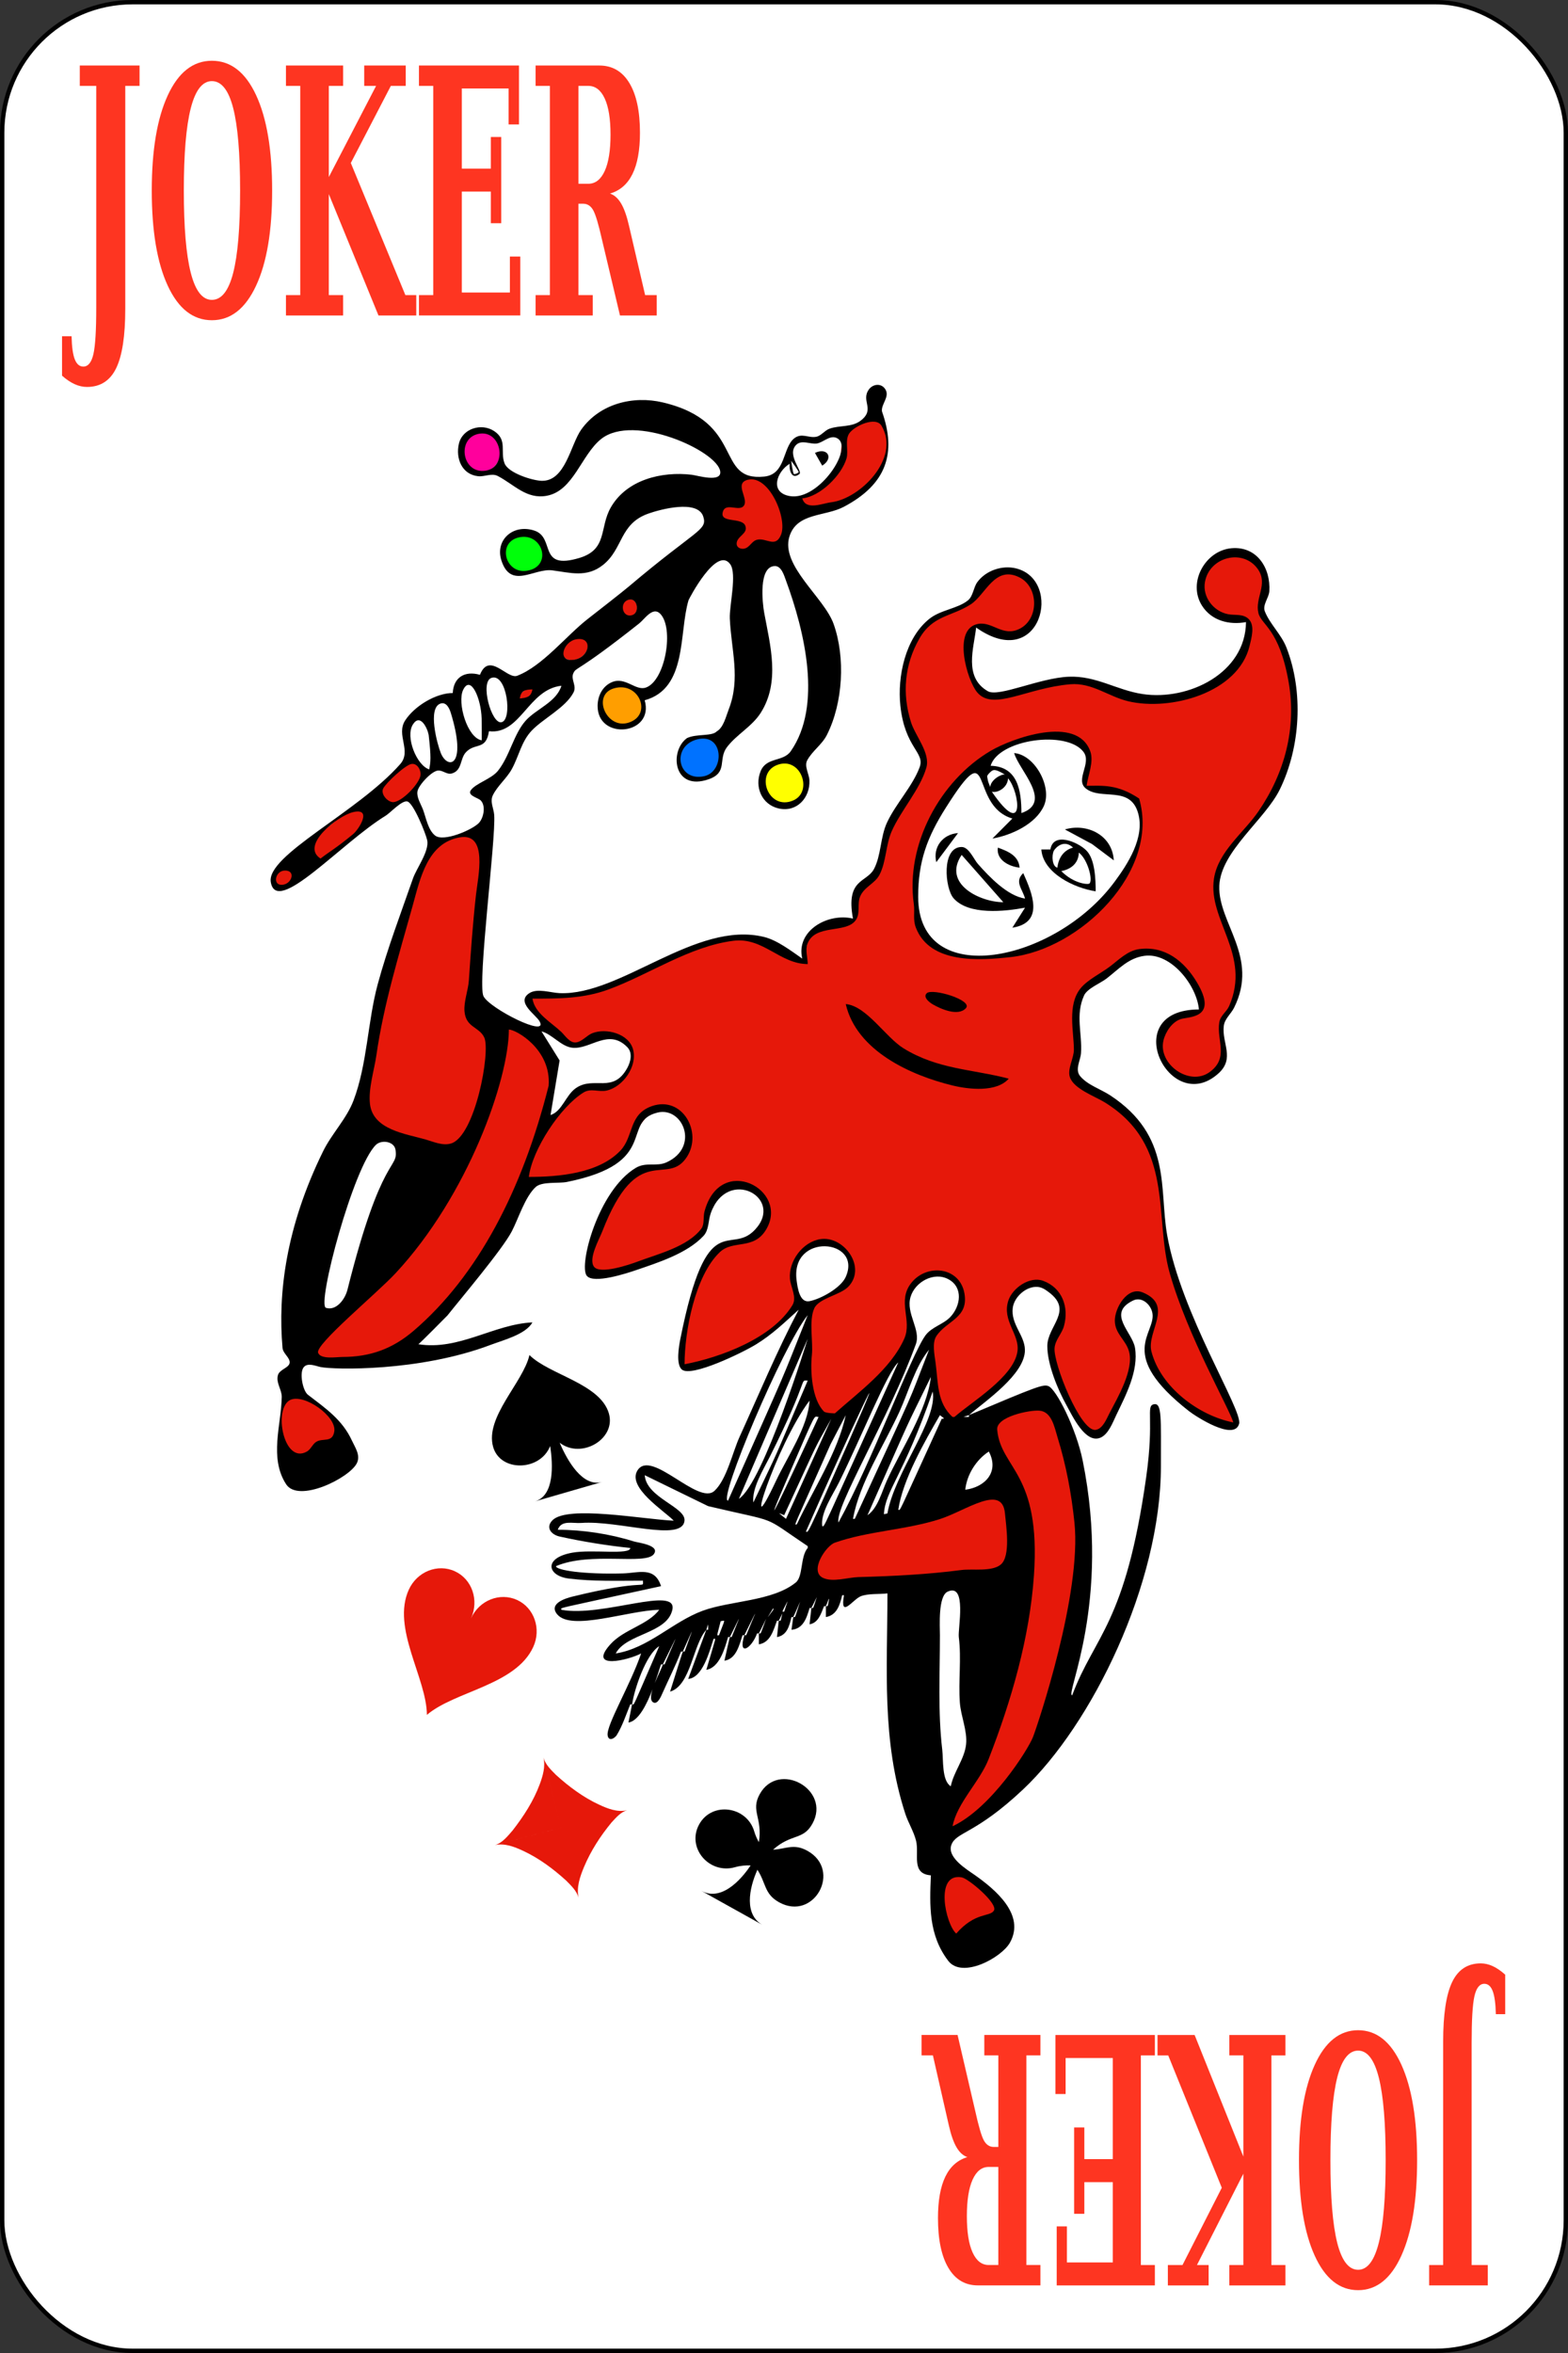 <?xml version="1.0" encoding="UTF-8" standalone="no"?>
<!-- Created using Krita: https://krita.org -->

<svg
   width="360"
   height="540"
   viewBox="0 0 360 540"
   version="1.1"
   id="svg2008"
   sodipodi:docname="_joker_red.svg"
   inkscape:version="1.1.1 (c3084ef, 2021-09-22)"
   xmlns:inkscape="http://www.inkscape.org/namespaces/inkscape"
   xmlns:sodipodi="http://sodipodi.sourceforge.net/DTD/sodipodi-0.dtd"
   xmlns="http://www.w3.org/2000/svg"
   xmlns:svg="http://www.w3.org/2000/svg">
  <rect x="0" y="0" width="360" height="540" fill="#333333" stroke="none"/>
  <sodipodi:namedview
     id="namedview2010"
     pagecolor="#ffffff"
     bordercolor="#666666"
     borderopacity="1.0"
     inkscape:pageshadow="2"
     inkscape:pageopacity="0.0"
     inkscape:pagecheckerboard="0"
     inkscape:document-units="pt"
     showgrid="false"
     inkscape:zoom="1.4404597"
     inkscape:cx="13.537345"
     inkscape:cy="248.87888"
     inkscape:window-width="3440"
     inkscape:window-height="1387"
     inkscape:window-x="0"
     inkscape:window-y="25"
     inkscape:window-maximized="1"
     inkscape:current-layer="svg2008"
     fit-margin-top="0"
     fit-margin-left="0"
     fit-margin-right="0"
     fit-margin-bottom="0" />
  <defs
     id="defs1952" />
  <rect
     id="rect6472-82"
     fill="#ffffff"
     stroke="#000000"
     stroke-width="1"
     stroke-linecap="butt"
     stroke-linejoin="miter"
     stroke-miterlimit="2"
     width="359"
     height="539"
     rx="29.944"
     ry="29.944"
     x="0.5"
     y="0.5" />
  <g
     id="g2465"
     transform="matrix(2.147,0,0,2.147,390.732,-12.206)"
     fill="none">
    <g
       id="joker"
       transform="translate(-1094.1,-924.2)"
       fill="none">
      <path
         id="path576"
         transform="translate(1012.831,1129.964)"
         fill="#e6180a"
         stroke="#000000"
         stroke-opacity="0"
         stroke-width="0"
         stroke-linecap="square"
         stroke-linejoin="bevel"
         d="M 0.715,0.765 0,2.152 0.738,6.973 2.661,6.639 6.473,4.049 2.236,0 Z" />
      <path
         id="shape0"
         transform="translate(968.164,989.074)"
         fill="#e6180a"
         stroke="#000000"
         stroke-opacity="0"
         stroke-width="0"
         stroke-linecap="square"
         stroke-linejoin="bevel"
         d="M 81.54,10.921 C 79.676,7.929 78.75,6.127 78.945,4.947 c 0.178,-1.074 1.46,-2.443 -1.219,-4.572 -1.589,-1.263 -8.359,0.63 -3.714,6.247 4.325,0.542 3.748,-0.388 2.81,4.232 -6.495,6.667 -10.146,4.545 -16.175,3.011 -7.416,-1.251 -9.035,3.314 -12.299,0.448 -2.854,-9.7 1.77,-5.97 3.246,-5.374 3.336,-1.421 2.516,-0.402 3.38,-4.367 -1.727,-2.762 -0.858,-2.099 -3.614,-2.854 -2.274,1.058 -1.458,0.315 -3.546,3.459 -4.942,2.154 -7.675,2.983 -7.16,11.823 2.478,5.253 2.118,3.953 2.074,6.014 -3.938,6.132 -2.854,3.598 -4.919,10.918 -2.715,2.347 -2.145,1.206 -2.309,4.835 -0.805,2.018 -5.62,-0.998 -5.421,4.906 -7.67,-4.604 -9.635,-2.597 -20.243,2.317 -5.583,1.491 -3.6,1.268 -8.699,1.142 -0.709,0.355 -1.976,-0.025 3.548,5.341 2.064,-0.127 1.009,0.087 4.784,-1.04 0.678,0.441 4.228,1.348 0.201,5.374 -2.035,0.048 -4.251,-0.759 -8.428,6.639 -0.602,1.065 -0.761,2.449 -1.242,3.976 9.193,-1.691 6.836,-0.869 10.842,-3.494 3.62,-7.982 6.047,-4.05 6.857,-1.275 -1.924,3.316 -0.68,2.532 -5.32,3.19 -4.044,4.021 -2.722,1.771 -5.653,10.28 1.935,1.833 8.186,-0.592 12.514,-3.596 0.499,-2.63 0.961,-6.299 6.089,-3.997 0.879,2.394 0.993,1.356 -0.569,4.367 -5.321,1.585 -4.677,0.496 -7.779,10.313 0,4.702 -0.672,3.933 2.594,3.426 6.363,-3.031 6.239,-2.558 9.735,-6.449 -2.031,-8.746 4.65,-5.876 4.751,-5.845 1.291,2.073 2.6,2.675 -3.579,5.946 0.156,10.848 -0.108,8.541 0.87,11.486 1.475,0.399 2.286,1.964 9.703,-7.59 -0.062,-5.566 -0.526,-6.97 3.914,-7.222 4.185,2.515 0.461,5.02 -1.573,6.616 0.209,3.19 0.028,7.592 2.677,9.137 6.786,-5.764 5.265,-4.097 7.162,-7.524 -1.162,-3.803 -2.656,-5.872 1.84,-7.322 3.262,2.646 3.126,1.808 1.036,6.785 1.849,6.329 0.819,4.245 4.317,9.238 0.347,-0.008 2.997,1.055 4.75,-8.734 -2.226,-3.658 -2,-3.319 -0.501,-5.711 2.255,-0.04 1.563,-0.461 2.878,1.848 -1.304,4.257 -2.028,7.363 8.063,12.094 1.152,-0.947 1.25,2.027 -6.725,-17.87 -0.804,-7.42 -0.453,-4.896 -1.507,-11.153 -3.326,-5.372 -1.478,-3.493 -8.463,-8.129 0.078,-7.092 -0.108,-4.997 0.735,-9.44 7.776,-5.291 6.755,-5.25 11.543,-1.713 1.741,4.504 1.825,3.95 -0.67,3.998 -2.382,1.343 -1.746,0.424 -2.608,3.932 2.601,4.543 3.748,3.396 6.121,2.384 1.808,-4.665 -0.809,-3.423 1.707,-6.986 2.356,-7.466 -3.575,-9.496 -1.026,-15.617 2.446,-3.146 3.812,-4.804 5.075,-6.284 3.81,-8.688 2.43,-11.832 1.74,-15.59 z m -20.085,27.071 c -7.897,5.045 -5.025,3.93 -12.587,5.262 l -4.802,-0.992 -2.258,-3.224 c 0.18,-7.174 -0.479,-4.581 2.576,-11.37 l 3.229,-4.787 5.235,-2.92 c 0,0 1.595,-0.177 2.23,-0.273 l 3.079,-0.204 2.187,1.749 c -0.551,3.11 -0.505,2.312 -0.28,3.672 3.215,0.3 1.955,-0.052 5.541,1.688 l 0.445,2.825 c -1.587,5.336 -0.593,3.368 -4.595,8.574 z" />
      <path
         id="rect580"
         transform="translate(1021.807,1002.726)"
         fill="#e6180a"
         stroke="#000000"
         stroke-opacity="0"
         stroke-width="0"
         stroke-linecap="square"
         stroke-linejoin="bevel"
         d="M 6.525,0 6.912,0.456 0.386,6.309 0,5.852 Z" />
      <path
         id="path582"
         transform="translate(944.579,1039.519)"
         fill="#e6180a"
         stroke="#000000"
         stroke-opacity="0"
         stroke-width="0"
         stroke-linecap="square"
         stroke-linejoin="bevel"
         d="M 21.662,0 24.62,0.669 26.702,4.224 24.41,15.307 18.455,26.432 9.331,35.843 H 1.292 L 0,34.085 10.247,24.801 18.455,11.334 Z" />
      <path
         id="path584"
         transform="translate(1013.545,1080.218)"
         fill="#e6180a"
         stroke="#000000"
         stroke-opacity="0"
         stroke-width="0"
         stroke-linecap="square"
         stroke-linejoin="bevel"
         d="M 5.089,1.883 6.375,0.914 10.07,0 11.249,1.075 13.23,8.604 13.927,12.689 13.391,20.324 10.338,32.747 8.088,38.23 4.446,42.962 0,46.026 0.321,43.876 4.071,37.692 6.267,31.186 8.247,22.421 8.944,16.184 7.98,9.194 5.195,4.193 Z" />
      <g
         id="g596"
         transform="translate(-924.12,211.4)"
         fill="none">
        <path
           id="path598"
           transform="translate(1912.925,769.383)"
           fill="#e6180a"
           stroke="#000000"
           stroke-opacity="0"
           stroke-width="0"
           stroke-linecap="square"
           stroke-linejoin="bevel"
           d="M 1.783,0 5.525,0.328 7.584,5.02 6.008,8.436 0.832,7.798 0,2.954 Z" />
        <path
           id="path600"
           transform="translate(1921.504,763.165)"
           fill="#e6180a"
           stroke="#000000"
           stroke-opacity="0"
           stroke-width="0"
           stroke-linecap="square"
           stroke-linejoin="bevel"
           d="M 4.857,1.505 7.932,0 9.159,0.428 9.601,2.022 V 3.515 L 8.73,6.032 5.7,8.767 0.382,9.987 0,8.514 1.893,7.921 4.486,5.372 Z" />
        <path
           id="path602"
           transform="translate(1885.715,764.636)"
           fill="#ff009c"
           stroke="#000000"
           stroke-opacity="0"
           stroke-width="0"
           stroke-linecap="square"
           stroke-linejoin="bevel"
           d="M 4.025,2.145 C 4.025,3.33 3.124,4.29 2.012,4.29 0.9,4.29 0,3.33 0,2.145 0,0.96 0.9,0 2.012,0 3.124,0 4.025,0.96 4.025,2.145 Z" />
        <path
           id="path604"
           transform="translate(1890.253,775.665)"
           fill="#00ff0a"
           stroke="#000000"
           stroke-opacity="0"
           stroke-width="0"
           stroke-linecap="square"
           stroke-linejoin="bevel"
           d="M 4.19,1.99 C 4.19,3.09 3.252,3.981 2.095,3.981 0.938,3.981 0,3.089 0,1.99 0,0.891 0.938,0 2.095,0 3.252,0 4.19,0.89 4.19,1.99 Z" />
        <path
           id="path606"
           transform="translate(1900.409,791.837)"
           fill="#ff9e00"
           stroke="#000000"
           stroke-opacity="0"
           stroke-width="0"
           stroke-linecap="square"
           stroke-linejoin="bevel"
           d="M 4.544,2.075 C 4.544,3.221 3.526,4.151 2.272,4.151 1.016,4.151 0,3.221 0,2.075 0,0.929 1.017,0 2.272,0 3.526,0 4.544,0.928 4.544,2.075 Z" />
        <path
           id="path608"
           transform="translate(1908.926,797.211)"
           fill="#0072ff"
           stroke="#000000"
           stroke-opacity="0"
           stroke-width="0"
           stroke-linecap="square"
           stroke-linejoin="bevel"
           d="M 4.453,2.286 C 4.453,3.549 3.456,4.572 2.227,4.572 0.998,4.572 0,3.549 0,2.286 0,1.023 0.997,0 2.227,0 3.456,0 4.453,1.023 4.453,2.286 Z" />
        <path
           id="path610"
           transform="translate(1917.756,799.792)"
           fill="#ffff00"
           stroke="#000000"
           stroke-opacity="0"
           stroke-width="0"
           stroke-linecap="square"
           stroke-linejoin="bevel"
           d="M 4.512,2.521 C 4.512,3.914 3.501,5.042 2.256,5.042 1.01,5.042 0,3.913 0,2.521 0,1.129 1.01,0 2.256,0 3.502,0.001 4.512,1.129 4.512,2.521 Z" />
        <path
           id="path612"
           transform="translate(1896.301,786.574)"
           fill="#e6180a"
           stroke="#000000"
           stroke-opacity="0"
           stroke-width="0"
           stroke-linecap="square"
           stroke-linejoin="bevel"
           d="m 2.659,0.471 c 0.326,0.537 0.025,1.314 -0.673,1.738 -0.697,0.424 -1.528,0.332 -1.854,-0.204 -0.326,-0.537 -0.025,-1.314 0.672,-1.738 0.698,-0.424 1.528,-0.332 1.855,0.204 z" />
        <path
           id="path614"
           transform="translate(1902.798,782.53)"
           fill="#e6180a"
           stroke="#000000"
           stroke-opacity="0"
           stroke-width="0"
           stroke-linecap="square"
           stroke-linejoin="bevel"
           d="M 1.567,0.907 C 1.567,1.408 1.216,1.813 0.784,1.813 0.352,1.813 0,1.408 0,0.907 0,0.406 0.352,0 0.784,0 1.216,0 1.567,0.406 1.567,0.907 Z" />
        <path
           id="path616"
           transform="translate(1891.614,792.022)"
           fill="#e6180a"
           stroke="#000000"
           stroke-opacity="0"
           stroke-width="0"
           stroke-linecap="square"
           stroke-linejoin="bevel"
           d="m 1.633,0.099 c 0.094,0.107 0.02,0.324 -0.191,0.564 -0.211,0.24 -0.526,0.464 -0.82,0.584 -0.293,0.12 -0.517,0.115 -0.582,-0.013 -0.094,-0.107 -0.021,-0.324 0.191,-0.564 0.211,-0.24 0.526,-0.465 0.819,-0.584 0.293,-0.119 0.517,-0.114 0.583,0.013 z" />
        <path
           id="rect618"
           transform="translate(1876.599,799.623)"
           fill="#e6180a"
           stroke="#000000"
           stroke-opacity="0"
           stroke-width="0"
           stroke-linecap="square"
           stroke-linejoin="bevel"
           d="M 0,3.441 3.689,0 5.411,1.741 1.723,5.181 Z" />
        <path
           id="rect620"
           transform="translate(1869.022,804.377)"
           fill="#e6180a"
           stroke="#000000"
           stroke-opacity="0"
           stroke-width="0"
           stroke-linecap="square"
           stroke-linejoin="bevel"
           d="M 0,4.354 5.376,0 6.909,1.776 1.533,6.131 Z" />
        <path
           id="path622"
           transform="translate(1865.648,811.407)"
           fill="#e6180a"
           stroke="#000000"
           stroke-opacity="0"
           stroke-width="0"
           stroke-linecap="square"
           stroke-linejoin="bevel"
           d="m 1.679,0.255 c 0.18,0.202 0.193,0.522 0.035,0.833 -0.158,0.311 -0.461,0.561 -0.79,0.65 -0.328,0.09 -0.628,0.006 -0.78,-0.22 -0.179,-0.202 -0.192,-0.522 -0.034,-0.833 0.157,-0.311 0.461,-0.561 0.789,-0.65 0.328,-0.089 0.628,-0.006 0.78,0.22 z" />
        <path
           id="path624"
           transform="translate(1866.175,867.566)"
           fill="#e6180a"
           stroke="#000000"
           stroke-opacity="0"
           stroke-width="0"
           stroke-linecap="square"
           stroke-linejoin="bevel"
           d="M 0.601,0.512 2.021,0 4.072,1.097 5.926,2.833 5.946,4.675 1.985,6.743 0,5.421 0.197,1.464 Z" />
        <path
           id="path626"
           transform="translate(1874.986,807.76)"
           fill="#e6180a"
           stroke="#000000"
           stroke-opacity="0"
           stroke-width="0"
           stroke-linecap="square"
           stroke-linejoin="bevel"
           d="M 13.185,1.068 C 11.652,21.4 10.978,17.513 14.541,21.662 11.171,34.648 12.63,32.282 8.415,34.198 -1.214,30.557 0.489,32.025 0,27.892 3.76,9.447 2.136,15.502 6.786,2.275 c 1.009,-1.641 4.892,-3.493 6.399,-1.207 z" />
        <path
           id="path628"
           transform="translate(1923.476,878.542)"
           fill="#e6180a"
           stroke="#000000"
           stroke-opacity="0"
           stroke-width="0"
           stroke-linecap="square"
           stroke-linejoin="bevel"
           d="M 1.814,4.508 14.353,1.624 17.604,0.226 19.969,0 20.587,1.144 20.643,6.796 19.644,7.743 1.94,9.14 0.126,8.816 0,6.399 Z" />
        <g
           id="group0"
           fill="none">
          <path
             id="shape1"
             transform="translate(1950.105,806.957)"
             fill="#000000"
             stroke="#000000"
             stroke-opacity="0"
             stroke-width="0"
             stroke-linecap="square"
             stroke-linejoin="bevel"
             d="m 0,0.188 2.905,1.563 2.324,1.742 C 5.084,0.82 2.394,-0.521 0,0.188 Z" />
          <path
             id="shape2"
             transform="translate(1947.587,808.23)"
             fill="#000000"
             stroke="#000000"
             stroke-opacity="0"
             stroke-width="0"
             stroke-linecap="square"
             stroke-linejoin="bevel"
             d="M 0.969,1.055 H 0 c 0.184,2.553 3.573,4.139 5.811,4.472 C 5.807,4.261 5.752,2.069 4.788,1.136 3.847,0.227 1.279,-0.847 0.969,1.055 Z m 0.366,0.138 C 1.494,0.904 2.386,-0.095 3.393,0.854 3.057,0.942 1.913,1.323 1.713,3 1.171,2.886 1.076,1.739 1.335,1.193 Z m 3.815,3.498 c -0.148,0.149 -1.696,0.019 -3.014,-1.322 1.873,-0.377 1.869,-1.788 1.867,-1.981 0.933,0.684 1.535,2.913 1.147,3.303 z" />
          <path
             id="shape3"
             transform="translate(1933.817,796.694)"
             fill="#000000"
             stroke="#000000"
             stroke-opacity="0"
             stroke-width="0"
             stroke-linecap="square"
             stroke-linejoin="bevel"
             d="m 18.612,5.785 c 0.144,-1.132 0.799,-2.563 0.388,-3.694 -1.424,-3.923 -8.405,-1.365 -10.652,-0.041 -5.451,3.212 -9.108,10.067 -8.214,16.376 0.123,0.871 -0.115,1.659 0.221,2.527 1.505,3.891 6.783,3.509 10.124,3.144 7.419,-0.811 16.003,-9.136 13.75,-16.95 -2.346,-1.561 -3.907,-1.362 -5.617,-1.362 z M 8.271,4.364 c 0.372,-0.375 0.582,-0.379 1.602,0.22 -0.43,-0.062 -1.518,0.583 -1.565,1.327 0,0 -0.237,-0.515 -0.271,-0.783 -0.047,-0.369 -0.177,-0.352 0.234,-0.764 z m 1.938,0.624 c 1.26,1.442 1.871,6.681 -1.737,1.425 0.55,0.184 1.696,-0.388 1.737,-1.425 z m 11.36,11.102 c -6.338,8.533 -20.963,11.618 -20.969,1.556 -0.003,-3.771 0.955,-6.359 2.962,-9.527 5.23,-8.258 2.355,-0.25 7.109,1.167 L 8.54,11.425 c 2.017,-0.348 4.632,-1.544 5.507,-3.5 0.897,-2.007 -0.955,-5.444 -3.183,-5.639 0.508,1.834 4.193,5.25 0.774,6.416 0,-2.404 -0.387,-4.984 -3.292,-5.055 0.849,-2.831 8.132,-3.845 9.928,-1.489 0.91,1.193 -0.895,2.957 0.229,3.893 1.613,1.344 4.755,-0.351 5.614,2.651 0.745,2.597 -1.101,5.44 -2.548,7.388 z" />
          <path
             id="shape4"
             transform="translate(1937.459,809.021)"
             fill="#000000"
             stroke="#000000"
             stroke-opacity="0"
             stroke-width="0"
             stroke-linecap="square"
             stroke-linejoin="bevel"
             d="M 8.385,5.513 C 6.502,5.228 4.576,3.202 3.35,1.819 2.907,1.319 2.381,0 1.607,0 -0.578,0 -0.185,4.413 0.735,5.471 2.35,7.328 6.256,6.883 8.385,6.487 l -1.355,2.139 c 3.451,-0.541 2.13,-3.683 1.162,-5.833 -0.969,0.926 -0.087,1.674 0.193,2.72 z m -6.778,-4.666 4.454,5.055 c -2.459,0 -6.551,-1.945 -4.454,-5.055 z" />
          <path
             id="shape5"
             transform="translate(1923.379,766.716)"
             fill="#000000"
             stroke="#000000"
             stroke-opacity="0"
             stroke-width="0"
             stroke-linecap="square"
             stroke-linejoin="bevel"
             d="M 0,0.181 0.774,1.542 C 2.041,0.765 1.355,-0.464 0,0.181 Z" />
          <path
             id="shape6"
             transform="translate(1936.274,807.535)"
             fill="#000000"
             stroke="#000000"
             stroke-opacity="0"
             stroke-width="0"
             stroke-linecap="square"
             stroke-linejoin="bevel"
             d="M 0.08,3.11 2.404,0 C 0.789,0.108 -0.312,1.491 0.08,3.11 Z" />
          <path
             id="shape7"
             transform="translate(1942.92,809.089)"
             fill="#000000"
             stroke="#000000"
             stroke-opacity="0"
             stroke-width="0"
             stroke-linecap="square"
             stroke-linejoin="bevel"
             d="M 2.342,2.14 C 2.245,0.873 1.109,0.39 0.018,0 -0.175,1.296 1.18,2.013 2.342,2.14 Z" />
          <path
             id="shape8"
             transform="translate(1926.671,825.811)"
             fill="#000000"
             stroke="#000000"
             stroke-opacity="0"
             stroke-width="0"
             stroke-linecap="square"
             stroke-linejoin="bevel"
             d="M 0,0 C 1.162,5.017 6.964,7.62 11.427,8.703 13.173,9.127 16.141,9.451 17.431,7.972 13.475,6.944 9.864,6.989 6.199,4.743 4.262,3.556 2.225,0.195 0,0 Z" />
          <path
             id="shape9"
             transform="translate(1935.195,824.514)"
             fill="#000000"
             stroke="#000000"
             stroke-opacity="0"
             stroke-width="0"
             stroke-linecap="square"
             stroke-linejoin="bevel"
             d="m 4.324,1.737 c 0.782,-0.86 -3.589,-2.164 -4.184,-1.6 -0.457,0.433 0.328,1.006 0.632,1.184 0.818,0.478 2.713,1.339 3.552,0.416 z" />
          <path
             id="shape10"
             transform="translate(1865.17,759.624)"
             fill="#000000"
             stroke="#000000"
             stroke-opacity="0"
             stroke-width="0"
             stroke-linecap="square"
             stroke-linejoin="bevel"
             d="m 108.628,28.08 c -0.553,-1.419 -1.793,-2.534 -2.314,-3.879 -0.264,-0.68 0.441,-1.448 0.484,-2.148 0.152,-2.477 -1.335,-4.828 -4.046,-4.591 -2.807,0.246 -4.727,3.674 -3.151,6.146 1.027,1.613 2.915,2.078 4.7,1.75 -0.046,5.462 -6.149,8.419 -11.039,7.693 -2.807,-0.417 -4.97,-1.983 -7.94,-1.853 -3.121,0.137 -7.465,2.215 -8.626,1.548 -2.617,-1.505 -1.486,-4.622 -1.252,-6.806 6.956,4.905 9.355,-5.076 4.262,-6.325 -1.482,-0.364 -3.229,0.229 -4.136,1.473 -0.419,0.575 -0.443,1.495 -1.001,1.948 -1.102,0.894 -2.905,1.001 -4.121,1.969 -2.586,2.058 -3.438,6.186 -3.106,9.296 0.484,4.538 2.661,4.96 2.057,6.578 -0.768,2.054 -2.539,3.877 -3.482,5.899 -0.729,1.561 -0.621,3.523 -1.404,4.985 -0.783,1.464 -3.033,1.005 -2.24,5.286 -2.712,-0.64 -6.126,1.309 -5.423,4.278 -1.172,-0.815 -2.668,-1.962 -4.067,-2.309 -7.317,-1.81 -15.312,6.283 -21.885,6.001 -0.969,-0.042 -2.379,-0.554 -3.238,0.006 -1.477,0.961 0.716,2.296 1.107,3.021 0.971,1.797 -5.354,-1.381 -6.004,-2.699 -0.669,-1.355 1.344,-16.856 1.144,-19.385 -0.057,-0.71 -0.478,-1.412 -0.138,-2.106 0.492,-1.003 1.472,-1.783 2.023,-2.788 0.759,-1.381 1.018,-2.954 2.139,-4.124 1.229,-1.284 3.614,-2.446 4.456,-4.06 0.377,-0.724 -0.314,-1.39 -0.02,-2.048 0.323,-0.72 0.231,0.063 7.05,-5.339 0.574,-0.455 1.441,-1.828 2.229,-1.046 1.53,1.516 0.569,7.159 -1.509,7.901 -1.104,0.395 -2.187,-1.176 -3.622,-0.583 -1.017,0.42 -1.54,1.468 -1.549,2.528 -0.031,3.766 6.101,3.14 5.035,-0.584 4.592,-1.26 3.638,-7.188 4.688,-10.693 0.032,-0.107 3.011,-5.878 4.461,-3.845 0.736,1.033 -0.106,4.428 -0.047,5.789 0.147,3.358 1.173,6.42 -0.116,9.722 -0.289,0.739 -0.554,1.944 -1.28,2.354 -0.515,0.55 -2.149,0.233 -3.178,0.714 -1.92,1.368 -1.481,5.747 2.337,4.394 2.058,-0.729 0.95,-2.126 1.934,-3.424 1.025,-1.353 2.662,-2.189 3.596,-3.647 2.113,-3.299 1.037,-7.192 0.388,-10.694 -0.19,-1.027 -0.646,-5.015 1.154,-5.015 0.682,0 0.974,1.009 1.16,1.515 2.041,5.545 3.903,13.437 0.522,18.277 -0.816,1.168 -2.601,0.593 -3.225,2.143 -0.674,1.673 0.128,3.565 1.938,3.977 1.938,0.44 3.368,-1.159 3.284,-3.006 -0.031,-0.685 -0.576,-1.507 -0.238,-2.139 0.544,-1.016 1.579,-1.668 2.109,-2.723 1.72,-3.415 1.993,-8.271 0.713,-11.86 -1.014,-2.841 -5.682,-6.222 -4.726,-9.333 0.792,-2.578 3.808,-2.121 5.827,-3.188 4.574,-2.417 5.647,-5.742 4.073,-10.194 -0.11,-0.778 0.843,-1.537 0.376,-2.337 -0.418,-0.718 -1.352,-0.613 -1.784,0 -0.87,1.234 0.713,2.102 -0.856,3.313 -0.979,0.756 -2.25,0.477 -3.355,0.877 -0.514,0.186 -0.879,0.753 -1.406,0.857 -0.831,0.165 -1.567,-0.461 -2.365,0.174 -1.252,0.997 -0.874,3.847 -3.201,4.083 -5.34,0.542 -1.943,-5.827 -10.846,-7.928 -3.166,-0.747 -6.734,0.119 -8.721,2.903 -1.153,1.617 -1.684,5.564 -4.255,5.476 -1.004,-0.035 -3.54,-0.835 -3.943,-1.855 -0.499,-1.261 0.337,-2.495 -1.112,-3.457 -1.358,-0.901 -3.402,-0.285 -3.778,1.363 -0.354,1.551 0.313,3.266 2.055,3.457 0.703,0.077 1.448,-0.359 2.098,-0.025 1.755,0.903 3.072,2.528 5.263,2.113 2.853,-0.54 3.677,-4.384 5.81,-6.074 3.473,-2.753 12.35,1.253 12.719,3.443 0.216,1.281 -2.456,0.459 -3.035,0.39 -3.229,-0.386 -6.972,0.526 -8.669,3.503 -1.228,2.152 -0.315,4.471 -3.339,5.383 -4.531,1.367 -2.527,-2.178 -4.846,-2.925 -2.287,-0.737 -4.194,1.043 -3.513,3.179 1.007,3.161 3.484,0.824 5.452,1.077 1.903,0.245 3.678,0.808 5.415,-0.575 2.185,-1.738 1.748,-4.396 4.85,-5.491 1.282,-0.453 5.289,-1.54 5.878,0.325 0.465,1.474 -0.714,1.329 -8.009,7.505 -0.61,0.517 -3.517,2.789 -4.324,3.414 -2.314,1.793 -4.831,5.034 -7.562,6.088 -1.083,0.418 -2.988,-2.623 -3.989,-0.099 -1.609,-0.463 -2.828,0.263 -2.905,1.944 -1.803,0.006 -4.077,1.381 -5.086,2.924 -1.012,1.547 0.714,3.257 -0.532,4.673 -4.54,5.158 -14.339,9.746 -13.842,12.622 0.632,3.65 7.459,-4.144 12.294,-7.112 0.503,-0.309 1.704,-1.644 2.299,-1.517 0.662,0.142 2.004,3.493 2.135,4.159 0.228,1.165 -1.145,2.982 -1.528,4.083 -1.3,3.733 -2.727,7.469 -3.761,11.277 -1.089,4.011 -1.12,8.563 -2.592,12.444 -0.745,1.965 -2.327,3.543 -3.26,5.443 -3.983,8.111 -4.842,15.213 -4.334,20.999 0.054,0.61 0.776,1.02 0.765,1.556 -0.012,0.583 -1.09,0.731 -1.259,1.373 -0.219,0.83 0.425,1.544 0.411,2.321 -0.052,2.988 -1.363,6.516 0.47,9.333 1.318,2.027 6.749,-0.649 7.554,-2.238 0.433,-0.854 -0.181,-1.695 -0.518,-2.429 -1.029,-2.24 -2.81,-3.443 -4.712,-4.905 -0.543,-0.418 -0.937,-2.36 -0.439,-2.947 0.433,-0.511 1.268,-0.122 1.796,-0.012 1.379,0.287 10.565,0.521 18.205,-2.376 1.333,-0.505 3.724,-1.104 4.454,-2.396 -4.143,0.194 -7.84,3.027 -12.201,2.333 0.067,0.012 3.114,-3.078 3.114,-3.078 1.371,-1.734 5.859,-7.034 6.873,-8.977 0.712,-1.364 1.412,-3.683 2.555,-4.744 0.67,-0.622 2.451,-0.366 3.339,-0.545 10.024,-2.016 5.707,-6.425 9.684,-7.415 2.712,-0.675 4.561,3.686 0.969,5.319 -1.073,0.488 -2.178,-0.075 -3.293,0.595 -4.017,2.413 -6.123,10.436 -5.229,11.532 0.733,0.898 4.309,-0.278 5.229,-0.593 2.357,-0.807 5.498,-1.79 7.249,-3.671 0.601,-0.646 0.497,-1.626 0.777,-2.421 1.764,-5.001 7.922,-1.672 4.737,1.75 -2.704,2.902 -5.108,-2.699 -7.985,11.666 -0.146,0.727 -0.516,2.768 0.182,3.306 1.039,0.802 6.384,-1.774 7.904,-2.703 1.752,-1.071 3.058,-2.353 4.568,-3.714 -2.324,4.412 -4.264,9.068 -6.331,13.61 -0.734,1.612 -1.373,4.547 -2.675,5.754 -1.733,1.607 -6.752,-4.514 -8.23,-2.191 -1.163,1.827 2.898,4.354 3.873,5.382 -3.277,-0.142 -11.376,-1.679 -12.976,-0.039 -0.769,0.787 -0.105,1.54 0.774,1.734 2.376,0.526 5.132,0.979 7.553,1.221 0,0.779 -4.068,0.121 -6.197,0.504 -3.139,0.563 -2.668,2.477 -0.388,2.765 2.579,0.324 5.35,0.229 7.941,0.229 0,0.966 0.582,-0.295 -7.554,1.705 -0.774,0.19 -2.547,0.755 -1.625,1.881 1.51,1.846 7.571,-0.405 10.921,-0.475 -1.245,1.645 -3.764,2.066 -5.229,3.694 -2.497,2.776 1.974,1.676 3.292,0.972 -1.126,3.328 -3.738,7.668 -3.583,8.75 0.094,0.657 0.678,0.389 0.963,0 0.622,-1.005 1.021,-2.236 1.458,-3.307 h 0.194 c 0.242,-1.623 1.476,-5.348 2.904,-6.223 -3.012,6.914 -2.625,6.223 -2.904,6.223 l -0.388,1.945 c 1.076,-0.176 1.949,-1.91 2.585,-3.58 -0.206,0.642 -0.272,1.197 0.041,1.406 0.477,0.318 0.863,-0.633 0.998,-0.937 0.652,-1.472 1.411,-2.952 1.992,-4.474 h 0.194 c 1.291,-2.854 1.226,-2.853 0.193,0 -0.271,0 0.006,-0.628 -1.55,4.278 2.229,-0.664 2.415,-4.989 3.874,-6.612 l 0.193,-0.583 c 0,0.699 0.065,0.583 -0.193,0.583 l -1.937,5.252 c 1.549,-0.127 2.268,-2.918 2.711,-4.277 0.275,0 0.336,-0.488 -0.774,3.305 1.402,-0.229 1.974,-2.27 2.324,-3.5 h 0.193 c 1.293,-2.599 1.226,-2.591 0.193,-0.002 -0.275,0.003 -0.109,-0.364 -0.774,2.53 1.259,-0.194 1.582,-1.64 1.937,-2.724 h 0.193 c 0.638,-1.281 1.001,-2.034 1.118,-2.258 l 0.02,-0.005 c -0.083,0.213 -0.401,0.955 -0.943,2.263 h -0.194 c -0.722,2.334 0.775,1.434 1.356,-0.193 0.271,0 0.076,0.236 0.968,-1.558 -0.669,1.791 -0.504,1.555 -0.774,1.558 v 1.167 c 1.222,-0.194 1.55,-1.472 1.937,-2.528 0.259,0 0.131,0.127 0.581,-0.779 -0.231,0.934 -0.128,0.779 -0.387,0.779 l -0.194,1.75 c 1.069,-0.185 1.323,-1.166 1.55,-2.139 0.265,0 0.093,0.238 0.924,-1.646 -0.623,1.886 -0.465,1.644 -0.73,1.646 l -0.193,1.361 c 1.243,-0.1 1.625,-1.244 1.937,-2.334 0.258,0 0.099,0.19 0.774,-1.168 -0.452,1.366 -0.323,1.168 -0.581,1.168 l -0.193,1.751 c 0.943,-0.169 1.212,-1.122 1.55,-1.944 0.24,0 0.151,0.124 0.501,-0.771 l 0.036,0.021 c -0.169,0.884 -0.104,0.746 -0.344,0.749 v 1.166 c 1.162,-0.192 1.493,-1.273 1.743,-2.333 h 0.193 c -0.451,2.592 0.934,0.468 1.78,0.117 0.774,-0.321 2.014,-0.204 2.868,-0.312 0,8.085 -0.646,15.654 1.899,23.526 0.321,0.994 0.91,1.903 1.162,2.917 0.36,1.446 -0.569,3.528 1.584,3.694 -0.137,3.237 -0.258,6.369 1.857,9.138 1.492,1.952 5.692,-0.33 6.597,-1.944 1.664,-2.969 -1.509,-5.648 -3.806,-7.26 -0.814,-0.571 -2.954,-1.857 -2.454,-3.198 0.521,-1.402 2.564,-1.114 7.674,-5.929 7.326,-6.905 14.73,-21.933 14.73,-34.553 0,-5.122 0.12,-6.775 -0.738,-6.611 -0.913,0.174 0.052,1.499 -0.834,7.778 -2.222,15.759 -5.521,16.922 -7.916,23.332 -0.791,0 4.192,-9.95 1.124,-25.082 -0.7,-3.453 -2.838,-7.669 -3.682,-7.973 -0.561,-0.202 -1.235,0.048 -8.483,3.109 0,0.257 0.116,0.192 -0.581,0.192 l 0.581,-0.192 c 1.736,-1.497 6.04,-4.383 5.986,-6.996 -0.032,-1.557 -1.525,-2.723 -1.299,-4.474 0.151,-1.167 1.443,-2.34 2.67,-2.234 0.473,0.04 0.849,0.31 1.217,0.588 2.609,1.976 -0.187,3.599 -0.192,5.728 -0.005,1.952 1.12,4.67 2.065,6.358 0.599,1.069 1.989,4.104 3.602,3.447 0.864,-0.353 1.329,-1.632 1.701,-2.409 1.027,-2.144 2.409,-4.73 2.008,-7.202 -0.272,-1.68 -3.052,-3.675 -0.209,-5.055 0.952,-0.462 1.921,0.441 2.074,1.36 0.371,2.223 -3.902,4.338 3.891,10.449 0.695,0.546 4.849,3.265 5.377,1.367 0.405,-1.452 -6.203,-11.713 -7.695,-20.177 -0.871,-4.944 0.528,-10.596 -6.097,-14.937 -1.007,-0.66 -2.425,-1.103 -3.209,-2.053 -0.579,-0.702 0.041,-1.665 0.095,-2.454 0.143,-2.092 -0.623,-4.08 0.329,-6.17 0.34,-0.747 1.77,-1.311 2.402,-1.802 1.321,-1.026 2.358,-2.207 4.066,-2.431 2.836,-0.371 5.586,3.175 5.811,5.735 -8.768,0.02 -3.128,11.549 2.09,6.835 1.788,-1.615 0.342,-3.235 0.571,-5.085 0.093,-0.752 0.78,-1.289 1.105,-1.944 2.694,-5.43 -1.736,-9.04 -1.584,-13.026 0.141,-3.681 4.892,-7.067 6.473,-10.306 2.205,-4.511 2.551,-10.418 0.707,-15.156 z m -70.375,8.034 c -2.368,0.723 -3.917,-2.983 -1.542,-3.675 2.711,-0.79 4.179,2.87 1.542,3.675 z m 8.109,5.715 c -2.874,0.63 -3.539,-3.229 -0.742,-3.936 2.856,-0.721 2.967,3.448 0.742,3.936 z m 9.505,2.601 c -2.625,1.104 -4.113,-2.854 -1.726,-3.792 2.557,-1.004 3.92,2.87 1.726,3.792 z M 22.961,9.176 c -2.561,0.362 -3.098,-3.634 -0.581,-3.963 2.356,-0.308 2.978,3.624 0.581,3.963 z m 38.904,-3.975 c 0.521,-0.792 2.841,-1.887 3.465,-0.828 2.052,3.482 -2.301,7.797 -5.38,8.176 -0.967,0.119 -2.71,0.914 -3.097,-0.414 1.913,-0.194 4.202,-2.466 4.731,-4.277 0.228,-0.78 -0.187,-1.947 0.281,-2.657 z m -5.4,4.144 c -0.069,0.07 -0.372,0.233 -0.498,0.185 -0.126,-0.048 -0.3,-1.415 -0.3,-1.415 0,0 0.868,1.159 0.798,1.23 z m -0.968,-0.905 c -0.065,0.593 0.196,1.778 1.056,1.083 0.355,-0.287 -1.391,-2.061 -0.358,-3.104 0.581,-0.586 1.511,-0.052 2.208,-0.151 0.668,-0.096 1.356,-0.892 2.068,-0.614 2.111,0.824 -1.812,6.805 -4.974,6.231 -2.181,-0.395 -1.365,-2.623 0,-3.445 z m -7.165,5.252 c 0.229,-1.287 1.836,-0.004 2.307,-0.832 0.44,-0.776 -1.096,-2.361 0.404,-2.719 2.264,-0.54 4.24,4.148 3.536,5.882 -0.595,1.465 -1.563,0.286 -2.567,0.534 -0.582,0.144 -0.775,0.834 -1.367,0.949 -0.376,0.073 -0.8,-0.108 -0.812,-0.51 -0.023,-0.82 1.265,-1.073 0.926,-1.938 -0.358,-0.911 -2.621,-0.277 -2.427,-1.366 z m -20.917,6.175 c -2.38,0.382 -3.242,-3.125 -0.774,-3.583 2.488,-0.462 3.52,3.143 0.774,3.583 z m 10.845,3.105 c 0.969,-0.288 1.272,1.419 0.36,1.654 -1.031,0.267 -1.343,-1.361 -0.36,-1.654 z M 6.806,111.88 c -0.208,1.256 -1.232,0.641 -1.95,1.114 -0.396,0.261 -0.554,0.783 -0.977,1.024 -2.503,1.428 -3.627,-4.645 -1.773,-5.52 1.474,-0.695 4.971,1.751 4.7,3.382 z M 32.644,27.201 c 1.861,-0.352 1.515,1.92 -0.194,2.18 -1.872,0.284 -1.171,-1.922 0.194,-2.18 z m -4.648,5.35 c -0.144,0.803 -0.595,0.901 -1.355,0.972 0.141,-0.848 0.547,-0.946 1.355,-0.972 z m -4.397,-1.224 c 1.667,-0.602 2.305,4.527 1.071,4.738 -1.069,0.184 -2.292,-4.298 -1.071,-4.738 z m -3.013,1.277 c 0.805,-1.67 1.921,0.91 1.979,3.057 0.021,0.778 0.008,1.558 0.008,2.333 -1.55,-0.26 -2.643,-4.029 -1.987,-5.39 z m -2.394,1.453 c 0.617,-0.183 0.942,0.565 1.081,1.021 1.776,5.803 -0.345,6.078 -1.075,4.277 -0.366,-0.902 -1.458,-4.867 -0.006,-5.298 z m -2.978,2.242 c 0.774,-1.221 1.549,0.378 1.685,1.112 0.283,2.487 0.209,2.879 0.059,3.694 -1.357,-0.447 -2.574,-3.5 -1.744,-4.806 z M 1.269,53.438 c -1.088,0.103 -0.799,-1.455 0.193,-1.519 1.274,-0.081 0.84,1.422 -0.193,1.519 z m 7.553,-5.417 c -1.891,1.559 -2.392,1.769 -3.485,2.611 -2.21,-1.411 1.851,-4.579 3.485,-4.962 2.099,-0.492 0.613,1.845 0,2.351 z m 4.296,-3.416 c -0.614,0 -1.38,-0.871 -1.083,-1.456 0.317,-0.625 2.366,-2.521 3.023,-2.627 0.688,-0.111 1.122,0.822 0.932,1.368 -0.26,0.893 -1.903,2.641 -2.872,2.715 z m 3.169,0.778 c -0.222,-0.579 -0.678,-1.263 -0.589,-1.911 0.091,-0.664 1.547,-2.232 2.227,-2.249 0.577,-0.014 0.93,0.505 1.54,0.287 1.022,-0.365 0.786,-1.55 1.41,-2.23 0.988,-1.078 2.159,-0.159 2.473,-2.259 3.382,0.406 4.195,-4.47 7.747,-4.859 -0.524,1.75 -2.705,2.479 -3.819,3.729 -1.29,1.446 -1.687,3.75 -2.959,5.353 -0.712,0.898 -2.413,1.348 -2.921,2.104 -0.368,0.547 0.788,0.791 1.062,1.063 0.589,0.587 0.316,1.888 -0.188,2.417 -0.705,0.74 -3.764,2.055 -4.674,1.351 -0.771,-0.597 -0.979,-1.936 -1.309,-2.796 z m -5.021,35.846 c 0.587,-0.564 1.94,-0.38 2.086,0.524 0.342,2.126 -1.484,0.38 -5.134,14.96 -0.268,1.068 -1.221,2.288 -2.301,1.944 -1,-0.318 2.92,-15.09 5.349,-17.428 z m 4.036,19.873 c -2.274,1.949 -4.667,2.806 -7.643,2.806 -0.613,0 -2.313,0.291 -2.583,-0.449 -0.325,-0.892 6.241,-6.306 8.279,-8.495 7.789,-8.368 12.107,-20.731 12.122,-26.054 0.763,0.002 4.553,2.113 4.251,6.012 -2.807,11.162 -7.58,20.311 -14.426,26.18 z m 13.663,-31.998 c 1.16,0.316 2.094,1.617 3.292,1.75 1.936,0.215 3.879,-2.132 5.894,-0.049 0.573,0.593 0.353,1.538 0.002,2.188 -1.531,2.832 -3.571,0.836 -5.508,2.176 -1.095,0.758 -1.475,2.49 -2.712,2.879 l 0.969,-5.833 z m 27.284,26.638 c -0.705,-5.17 7.071,-4.479 5.252,-0.39 -0.518,1.165 -2.638,2.35 -3.873,2.592 -1.062,0.208 -1.273,-1.425 -1.379,-2.202 z m -1.139,25.471 c -0.9,-0.749 -0.951,-0.693 -0.193,-0.389 4.097,-8.866 2.994,-6.633 5.035,-10.306 z m 6.391,-11.083 c -0.832,3.906 -3.522,8.05 -5.229,11.666 -0.275,0 -0.655,1.037 3.605,-8.555 z m -6.004,6.188 c 3,-6.928 2.556,-5.994 3.1,-5.994 -3.764,8.185 -6.708,14.326 -3.1,5.994 z m -2.13,-1.717 c 4.388,-8.746 3.124,-8.166 4.067,-8.166 -4.228,9.898 -2.763,6.622 -5.811,13.027 -0.193,-1.492 1.086,-3.55 1.744,-4.861 z m -3.292,4.473 c 5.731,-13.346 4.1,-9.553 7.359,-17.11 0,0 -4.719,15.374 -7.359,17.11 z m 7.553,-10.5 c -0.144,2.762 -2.404,6.064 -3.573,8.556 -3.817,8.132 -0.029,-3.774 3.573,-8.556 z m -0.194,-9.138 c -3.339,8.324 -1.478,3.966 -8.521,19.832 -1.126,0 5.875,-16.545 8.521,-19.832 z m -15.301,37.332 h -0.193 c -0.093,0.353 -0.527,1.184 -0.862,2.009 0.805,-2.282 0.548,-2.009 0.862,-2.009 1.794,-3.603 1.755,-3.658 0.193,0 z m 5.811,-3.112 c -0.256,0 -0.264,0.277 0.181,-1.506 0.114,-0.019 0.231,-0.037 0.341,-0.056 0.102,0.043 -0.054,0.31 -0.522,1.562 z m 5.811,-2.722 c -0.81,1.084 -0.744,1.049 0,-0.194 z m 1.162,0.195 c -0.255,0 -0.301,0.205 0.333,-1.061 l 0.018,-0.001 z m 2.517,-6.806 c -0.808,0.928 -0.473,3.041 -1.278,3.694 -2.497,2.023 -6.997,1.932 -9.955,3.02 -3.212,1.181 -5.827,4.023 -9.296,4.563 1.121,-2.139 5.473,-2.107 6.052,-4.658 0.598,-2.638 -7.487,0.807 -11.862,-0.008 0,-0.278 -1.215,0.072 10.652,-2.527 -0.68,-2.14 -2.395,-1.407 -4.075,-1.361 -4.203,0.114 -7.158,-0.339 -7.158,-0.778 3.717,-1.584 9.562,-0.083 10.458,-1.279 0.72,-0.961 -1.685,-1.223 -2.13,-1.362 -2.542,-0.8 -5.462,-1.247 -8.135,-1.247 0.378,-1.079 1.587,-0.659 2.519,-0.729 4.006,-0.297 10.799,2.089 11.031,-0.243 0.147,-1.472 -4.07,-2.432 -4.253,-4.861 l 6.778,3.306 c 7.902,1.867 5.53,0.85 10.652,4.277 z m -0.194,-1.749 c 4.919,-11.213 9.664,-21.154 4.623,-9.723 -4.78,10.841 -4.342,9.723 -4.623,9.723 z m 1.743,-0.584 c -0.193,-1.433 1.156,-3.384 1.792,-4.666 2.377,-4.792 5.186,-11.835 6.343,-12.833 -8.547,18.835 -7.834,17.499 -8.135,17.499 z m 1.743,-0.389 c -0.448,-1.573 5.37,-11.098 8.271,-19.055 0.567,-1.556 -1.094,-3.286 -0.565,-5.056 0.479,-1.606 2.496,-2.73 4.052,-1.888 1.604,0.869 1.3,2.865 0.209,4.025 -0.764,0.812 -2.008,1.065 -2.671,1.98 -1.555,2.148 -5.662,13.376 -9.296,19.994 z m 1.743,-0.388 h -0.193 c 0.678,-3.824 3.364,-7.938 4.976,-11.472 0.96,-2.105 1.679,-4.816 3.158,-6.611 -2.58,6.611 -0.871,2.683 -7.941,18.083 z m 1.356,-0.389 c 5.165,-11.667 3.662,-8.41 6.778,-14.777 -0.387,3.562 -3.23,7.825 -4.708,11.083 -0.528,1.165 -0.983,2.98 -2.07,3.694 z m 1.757,-0.112 c 0.144,-2.548 2.063,-4.023 5.216,-13.109 0.551,3.036 -4.059,8.603 -4.842,13.027 l 0.021,-0.002 c -0.165,0.042 -0.294,0.07 -0.395,0.084 z m 1.743,-0.457 -0.018,0.007 z m -0.207,-0.015 c 0.473,-3.208 2.829,-7.314 4.454,-10.11 0,0 0.176,0.142 0.411,0.316 -0.011,0.026 -0.02,0.047 -0.029,0.072 h -0.188 c -4.896,10.686 -4.368,9.722 -4.648,9.722 z m 6.778,39.292 c 0.732,0.129 3.908,2.804 3.451,3.552 -0.435,0.71 -1.991,0.118 -4.032,2.46 -1.162,-1.044 -2.325,-6.524 0.581,-6.012 z m 2.888,-12.654 c 2.421,-6.216 4.382,-12.945 4.842,-19.638 0.757,-11.008 -3.544,-11.354 -3.93,-15.551 -0.129,-1.404 3.482,-2.132 4.528,-2.04 1.309,0.114 1.599,1.791 1.915,2.813 0.931,3.01 1.492,6.027 1.818,9.139 0.794,7.583 -3.906,21.588 -4.437,22.943 -0.531,1.355 -4.474,7.603 -8.594,9.527 0.447,-2.463 2.913,-4.767 3.858,-7.193 z M 100.877,52.775 c -0.683,4.427 4.013,8.128 1.629,13.61 -0.28,0.645 -0.943,1.022 -1.06,1.754 -0.308,1.94 1.069,3.8 -1.042,5.324 -2.153,1.555 -5.529,-0.857 -4.929,-3.384 0.222,-0.932 0.926,-1.985 1.855,-2.288 0.845,-0.275 4.05,-0.037 1.72,-3.934 -1.351,-2.26 -3.423,-3.922 -6.175,-3.545 -1.226,0.168 -2.156,1.122 -3.099,1.842 -0.965,0.738 -2.424,1.429 -3.174,2.364 -1.428,1.781 -0.711,4.591 -0.703,6.535 0.004,0.915 -0.706,2.038 -0.439,2.916 0.387,1.272 2.688,2.076 3.737,2.723 7.509,4.633 5.238,12.264 6.955,18.276 1.932,6.77 6.359,14.423 6.794,15.938 -3.68,-0.713 -7.779,-3.768 -8.756,-7.582 -0.548,-2.14 2.44,-4.924 -0.928,-6.313 -1.646,-0.68 -2.988,1.65 -2.986,3.008 0.002,1.421 1.177,2.051 1.519,3.306 0.536,1.967 -1.229,4.937 -2.098,6.61 -0.304,0.586 -0.708,1.656 -1.47,1.766 -1.624,0.232 -4.551,-7.125 -4.395,-8.766 0.083,-0.869 0.779,-1.511 1.005,-2.333 0.555,-2.023 -0.188,-4.082 -2.228,-4.832 -1.431,-0.525 -3.277,0.762 -3.72,2.112 -0.711,2.172 1.243,3.608 0.972,5.444 -0.402,2.722 -4.844,5.341 -6.741,6.999 h -0.194 c -1.694,-1.519 -1.532,-3.696 -1.824,-5.833 -0.106,-0.778 -0.379,-2.098 0.081,-2.802 1.097,-1.68 3.487,-1.925 3.008,-4.587 -0.51,-2.825 -3.974,-3.192 -5.642,-1.158 -1.623,1.98 0.101,4.011 -0.794,6.02 -1.448,3.251 -4.897,5.718 -7.416,7.972 0,0 -0.981,-0.008 -1.173,-0.202 -1.292,-1.306 -1.468,-4.331 -1.288,-6.02 0.152,-1.429 -0.34,-3.696 0.256,-5.001 0.506,-1.107 2.784,-1.41 3.656,-2.331 1.968,-2.079 -0.492,-5.453 -3,-5.069 -1.895,0.29 -3.41,2.349 -3.256,4.236 0.072,0.887 0.772,1.981 0.268,2.817 -2.138,3.538 -7.718,5.601 -11.537,6.321 0,-3.5 1.11,-9.481 3.78,-11.992 1.42,-1.336 3.612,-0.19 4.935,-2.396 2.558,-4.265 -4.891,-8.215 -6.583,-1.944 -0.157,0.58 0.009,1.367 -0.327,1.821 -1.441,1.946 -4.706,2.739 -6.838,3.541 -0.813,0.306 -3.999,1.399 -4.648,0.548 -0.641,-0.84 0.563,-2.954 0.879,-3.77 3.811,-9.833 6.917,-4.669 9.051,-7.972 1.701,-2.632 -0.478,-6.556 -3.732,-5.433 -2.517,0.869 -1.934,3.238 -3.376,4.758 -2.333,2.459 -6.643,2.813 -9.794,2.813 0.364,-2.917 3.353,-7.483 5.844,-9.021 0.806,-0.497 1.638,-0.017 2.484,-0.21 1.744,-0.398 3.284,-2.57 2.824,-4.372 -0.438,-1.717 -2.893,-2.349 -4.373,-1.756 -0.59,0.236 -1.101,0.916 -1.743,0.985 -0.661,0.071 -1.158,-0.736 -1.567,-1.126 -1.082,-1.031 -2.839,-1.977 -3.081,-3.556 2.811,0 5.426,0.008 8.109,-0.973 4.354,-1.591 8.691,-4.627 13.389,-5.213 3.184,-0.397 4.967,2.491 7.94,2.491 -0.014,-0.661 -0.268,-1.499 -0.043,-2.131 0.783,-2.198 4.096,-1.099 5.155,-2.536 0.548,-0.742 0.158,-1.729 0.477,-2.527 0.419,-1.05 1.584,-1.399 2.074,-2.333 0.738,-1.404 0.668,-3.205 1.313,-4.667 0.996,-2.256 3.036,-4.47 3.707,-6.805 0.447,-1.555 -1.178,-3.38 -1.645,-4.861 -0.961,-3.047 -0.701,-6.14 0.906,-8.943 1.427,-2.488 3.42,-2.32 5.48,-3.644 1.604,-1.03 2.572,-4.227 5.231,-2.878 2.049,1.039 2.092,4.444 0,5.488 -1.809,0.902 -2.901,-0.816 -4.454,-0.521 -2.773,0.529 -1.16,6.051 -0.07,7.328 1.711,2.005 5.261,-0.487 9.947,-0.879 2.324,-0.194 4.07,1.314 6.197,1.818 4.494,1.066 11.772,-0.875 12.977,-5.937 0.196,-0.824 0.585,-2.143 -0.085,-2.833 -0.601,-0.62 -1.482,-0.387 -2.239,-0.54 -1.558,-0.314 -2.731,-1.846 -2.454,-3.434 0.476,-2.723 4.117,-3.613 5.671,-1.361 1.107,1.605 -0.344,3.063 0.045,4.666 0.317,1.309 2.232,1.659 3.234,7.389 0.859,4.917 -0.42,9.722 -3.221,13.805 -1.567,2.293 -4.315,4.29 -4.764,7.2 z" />
          <path
             id="shape11"
             transform="translate(1923.667,878.784)"
             fill="#e6180a"
             stroke="#000000"
             stroke-opacity="0"
             stroke-width="0"
             stroke-linecap="square"
             stroke-linejoin="bevel"
             d="m 20.03,1.47 c 0.112,1.262 0.645,4.566 -0.453,5.471 -0.959,0.79 -3.02,0.426 -4.195,0.58 -3.593,0.471 -7.393,0.661 -11.021,0.756 -1.104,0.028 -2.768,0.59 -3.812,0.074 -1.451,-0.717 0.325,-3.416 1.293,-3.755 3.544,-1.242 7.601,-1.354 11.233,-2.521 2.786,-0.895 6.671,-3.817 6.955,-0.605 z" />
          <path
             id="shape12"
             transform="translate(1936.688,888.493)"
             fill="#ffffff"
             stroke="#000000"
             stroke-opacity="0"
             stroke-width="0"
             stroke-linecap="square"
             stroke-linejoin="bevel"
             d="m 2.851,16.453 c -0.176,1.589 -1.333,2.94 -1.635,4.473 -0.969,-0.584 -0.786,-2.817 -0.912,-3.889 -0.478,-4.053 -0.25,-8.167 -0.25,-12.25 0,-0.972 -0.216,-4.189 0.833,-4.666 2.083,-0.947 1.073,3.965 1.186,4.86 0.292,2.334 -0.054,4.674 0.112,7 0.102,1.44 0.824,3.041 0.666,4.472 z" />
          <path
             id="shape13"
             transform="translate(1939.453,873.642)"
             fill="#ffffff"
             stroke="#000000"
             stroke-opacity="0"
             stroke-width="0"
             stroke-linecap="square"
             stroke-linejoin="bevel"
             d="M 2.518,0 C 3.668,2.164 2.13,3.804 0,4.083 0.165,2.474 1.162,0.879 2.518,0 Z" />
          <path
             id="shape14"
             transform="translate(1875.758,807.951)"
             fill="#e6180a"
             stroke="#000000"
             stroke-opacity="0"
             stroke-width="0"
             stroke-linecap="square"
             stroke-linejoin="bevel"
             d="M 0.725,23.305 C 1.5,17.899 3.131,12.613 4.596,7.362 c 0.808,-2.895 1.569,-6.741 5.064,-7.324 C 12.684,-0.467 11.585,4.26 11.37,6.195 c -0.34,3.058 -0.55,6.07 -0.759,9.139 -0.072,1.06 -0.556,2.266 -0.467,3.306 0.15,1.748 1.554,1.622 2.109,2.782 0.709,1.48 -0.974,10.624 -3.581,11.349 -0.896,0.249 -1.852,-0.196 -2.694,-0.438 -2.134,-0.61 -5.608,-1.033 -5.941,-3.777 -0.197,-1.626 0.456,-3.632 0.688,-5.251 z" />
        </g>
      </g>
    </g>
    <path
       id="path70"
       transform="translate(-138.792,173.319)"
       fill="#e6180a"
       stroke="#000000"
       stroke-opacity="0"
       stroke-width="0"
       stroke-linecap="square"
       stroke-linejoin="bevel"
       d="m 0.519,2.287 c -1.87,4.103 1.908,9.444 1.934,13.383 2.992,-2.547 9.478,-3.157 11.369,-7.25 0.892,-1.929 0.11,-4.192 -1.721,-5.031 -1.841,-0.843 -4.052,0.03 -4.931,1.965 0.883,-1.943 0.109,-4.188 -1.721,-5.031 -1.838,-0.848 -4.049,0.03 -4.93,1.964 z" />
    <path
       id="path67"
       transform="translate(-129.047,193.567)"
       fill="#e6180a"
       stroke="#000000"
       stroke-opacity="0"
       stroke-width="0"
       stroke-linecap="square"
       stroke-linejoin="bevel"
       d="M 7.052,7.483 C 4.701,8.104 2.351,8.724 0,9.345 0.794,9.096 1.344,8.382 1.879,7.771 3.047,6.265 4.114,4.631 4.777,2.83 5.103,1.946 5.4,0.95 5.176,0 Z M 0.001,9.346 c 1.027,-0.236 2.073,0.18 2.995,0.608 1.687,0.785 3.21,1.914 4.595,3.173 0.526,0.533 1.127,1.087 1.338,1.84 C 8.303,12.473 7.678,9.979 7.053,7.484 Z m 8.927,5.621 C 8.683,13.844 9.084,12.696 9.511,11.678 10.236,9.948 11.27,8.354 12.457,6.918 12.931,6.408 13.422,5.82 14.103,5.621 11.752,6.242 9.402,6.863 7.051,7.483 Z M 14.104,5.621 C 13.077,5.857 12.03,5.442 11.109,5.014 9.422,4.23 7.899,3.099 6.514,1.841 5.988,1.308 5.388,0.753 5.177,0 5.802,2.495 6.427,4.988 7.052,7.483 Z" />
    <path
       id="shape15"
       transform="translate(-107.619,195.854)"
       fill="#000000"
       stroke="#000000"
       stroke-opacity="0"
       stroke-width="0"
       stroke-linecap="square"
       stroke-linejoin="bevel"
       d="m 11.974,7.667 c -1.475,-0.819 -2.29,-0.189 -3.677,-0.122 1.99,-1.771 3.21,-0.97 4.214,-2.788 2.009,-3.639 -3.634,-6.778 -5.643,-3.141 -0.996,1.803 0.332,2.521 -0.086,5.126 -0.197,-0.341 -0.366,-0.713 -0.486,-1.116 -0.777,-2.729 -4.527,-3.272 -5.9,-0.786 -1.379,2.496 1.071,5.382 3.863,4.571 0.558,-0.162 1.116,-0.199 1.638,-0.182 -0.583,0.886 -2.881,4.038 -5.293,2.705 l 6.569,3.656 c -1.962,-1.094 -1.474,-3.839 -0.549,-5.897 0.938,1.438 0.719,2.585 2.314,3.472 3.733,2.078 6.768,-3.419 3.036,-5.498 z" />
    <path
       id="shape16"
       transform="translate(-129.385,150.529)"
       fill="#000000"
       stroke="#000000"
       stroke-opacity="0"
       stroke-width="0"
       stroke-linecap="square"
       stroke-linejoin="bevel"
       d="M 12.508,6.244 C 11.587,3.052 6.14,2.116 4.013,0 c -0.676,2.937 -4.792,6.64 -3.882,9.826 0.768,2.69 5.03,2.608 6.096,-0.104 0.307,2.012 0.466,5.313 -1.635,5.921 L 11.798,13.558 C 9.721,14.159 8.099,11.366 7.243,9.37 9.565,11.166 13.295,8.97 12.508,6.244 Z M 6.32,8.038 Z" />
  </g>
  <path
     id="path3128"
     fill="#fe3521"
     stroke="#000000"
     stroke-opacity="0"
     stroke-width="0"
     stroke-linecap="square"
     stroke-linejoin="bevel"
     d="m 345.583,453.174 v 9.065 h -2.148 c -0.056,-2.397 -0.293,-4.166 -0.718,-5.285 -0.428,-1.128 -1.074,-1.686 -1.926,-1.686 -1.087,0 -1.845,0.953 -2.276,2.862 -0.431,1.906 -0.64,5.485 -0.64,10.732 v 50.946 h 3.709 v 4.682 h -13.467 v -4.682 h 3.219 v -51.252 c 0,-6.238 0.684,-10.789 2.055,-13.664 1.368,-2.869 3.563,-4.309 6.573,-4.309 0.934,0 1.861,0.217 2.788,0.647 0.934,0.437 1.873,1.087 2.832,1.944 z" />
  <path
     id="path3130"
     fill="#fe3521"
     stroke="#000000"
     stroke-opacity="0"
     stroke-width="0"
     stroke-linecap="square"
     stroke-linejoin="bevel"
     d="m 311.814,465.923 c 4.228,0 7.541,2.649 9.942,7.936 2.401,5.288 3.603,12.58 3.603,21.874 0,9.294 -1.205,16.59 -3.603,21.893 -2.398,5.304 -5.714,7.955 -9.942,7.955 -4.25,0 -7.575,-2.645 -9.976,-7.936 -2.404,-5.285 -3.603,-12.593 -3.603,-21.913 0,-9.294 1.208,-16.59 3.622,-21.874 2.414,-5.291 5.733,-7.936 9.957,-7.936 z m 0,4.682 c -2.158,0 -3.759,2.065 -4.799,6.193 -1.04,4.134 -1.561,10.445 -1.561,18.936 0,8.516 0.521,14.84 1.561,18.974 1.04,4.128 2.642,6.193 4.799,6.193 2.136,0 3.719,-2.084 4.762,-6.257 1.043,-4.166 1.561,-10.47 1.561,-18.913 0,-8.418 -0.518,-14.709 -1.561,-18.875 -1.04,-4.166 -2.626,-6.25 -4.762,-6.25 z" />
  <path
     id="path3132"
     fill="#fe3521"
     stroke="#000000"
     stroke-opacity="0"
     stroke-width="0"
     stroke-linecap="square"
     stroke-linejoin="bevel"
     d="m 295.125,467.019 v 4.682 h -3.219 v 48.109 h 3.219 v 4.682 h -12.88 v -4.682 h 3.219 v -20.96 l -10.654,20.96 h 2.682 v 4.682 h -9.361 v -4.682 h 3.36 l 9.021,-17.731 -12.299,-30.378 h -2.457 v -4.682 h 8.521 l 11.191,27.908 v -23.226 h -3.219 v -4.682 z" />
  <path
     id="path3134"
     fill="#fe3521"
     stroke="#000000"
     stroke-opacity="0"
     stroke-width="0"
     stroke-linecap="square"
     stroke-linejoin="bevel"
     d="m 265.15,467.019 v 4.682 h -3.219 v 48.109 h 3.219 v 4.682 h -22.54 v -13.546 h 2.342 v 8.268 h 10.538 v -18.426 h -6.538 v 7.27 h -2.342 v -19.822 h 2.342 v 7.27 h 6.538 v -23.207 h -10.832 v 8.268 h -2.342 v -13.546 h 22.834 z" />
  <path
     id="path3136"
     fill="#fe3521"
     stroke="#000000"
     stroke-opacity="0"
     stroke-width="0"
     stroke-linecap="square"
     stroke-linejoin="bevel"
     d="m 222.102,495.045 c -0.977,-0.331 -1.808,-1.084 -2.495,-2.26 -0.687,-1.176 -1.28,-2.875 -1.78,-5.1 l -3.641,-15.987 h -2.604 v -4.682 h 8.268 l 4.037,17.361 c 0.793,3.586 1.461,5.868 2.008,6.853 0.546,0.985 1.299,1.482 2.264,1.482 h 1.049 v -21.017 h -3.219 v -4.682 h 12.88 v 4.682 h -3.219 v 48.109 h 3.219 v 4.682 h -14.357 c -2.929,0 -5.186,-1.345 -6.776,-4.029 -1.589,-2.684 -2.385,-6.493 -2.385,-11.423 0,-4.01 0.568,-7.178 1.689,-9.498 1.127,-2.324 2.81,-3.818 5.061,-4.491 z m 7.103,2.253 h -2.208 c -1.592,0 -2.823,0.979 -3.703,2.932 -0.871,1.947 -1.311,4.736 -1.311,8.36 0,3.624 0.437,6.403 1.311,8.328 0.874,1.925 2.111,2.888 3.703,2.888 h 2.208 z" />
  <path
     id="path3116"
     fill="#fe3521"
     stroke="#000000"
     stroke-opacity="0"
     stroke-width="0"
     stroke-linecap="square"
     stroke-linejoin="bevel"
     d="m 14.243,86.217 v -9.048 h 2.189 c 0.054,2.395 0.296,4.158 0.729,5.275 0.439,1.126 1.094,1.683 1.969,1.683 1.104,0 1.874,-0.951 2.313,-2.854 0.439,-1.902 0.655,-5.478 0.655,-10.714 V 19.706 h -3.779 v -4.67 h 13.721 v 4.673 h -3.28 v 51.158 c 0,6.223 -0.697,10.765 -2.09,13.635 -1.393,2.866 -3.63,4.301 -6.703,4.301 -0.945,0 -1.893,-0.216 -2.841,-0.646 -0.948,-0.429 -1.909,-1.082 -2.882,-1.941 z" />
  <path
     id="path3118"
     fill="#fe3521"
     stroke="#000000"
     stroke-opacity="0"
     stroke-width="0"
     stroke-linecap="square"
     stroke-linejoin="bevel"
     d="m 48.645,73.491 c -4.307,0 -7.683,-2.64 -10.129,-7.918 -2.446,-5.278 -3.671,-12.556 -3.671,-21.836 0,-9.277 1.225,-16.558 3.671,-21.852 2.446,-5.294 5.822,-7.94 10.129,-7.94 4.33,0 7.721,2.64 10.167,7.921 2.446,5.278 3.668,12.569 3.668,21.871 0,9.28 -1.231,16.558 -3.69,21.836 -2.459,5.278 -5.841,7.918 -10.145,7.918 z m 0,-4.673 c 2.198,0 3.83,-2.061 4.89,-6.181 1.059,-4.126 1.591,-10.425 1.591,-18.9 0,-8.5 -0.531,-14.812 -1.591,-18.935 -1.059,-4.123 -2.691,-6.184 -4.89,-6.184 -2.176,0 -3.792,2.081 -4.851,6.245 -1.059,4.161 -1.591,10.45 -1.591,18.878 0,8.402 0.531,14.682 1.591,18.843 1.059,4.161 2.675,6.235 4.851,6.235 z" />
  <path
     id="path3120"
     fill="#fe3521"
     stroke="#000000"
     stroke-opacity="0"
     stroke-width="0"
     stroke-linecap="square"
     stroke-linejoin="bevel"
     d="M 65.652,72.397 V 67.724 h 3.28 V 19.706 H 65.652 V 15.036 H 78.775 V 19.709 H 75.495 V 40.629 L 86.349,19.709 h -2.73 v -4.673 h 9.534 V 19.709 H 89.734 l -9.191,17.697 12.531,30.321 h 2.5 v 4.673 H 86.896 L 75.492,44.545 v 23.182 h 3.28 v 4.673 H 65.652 Z" />
  <path
     id="path3122"
     fill="#fe3521"
     stroke="#000000"
     stroke-opacity="0"
     stroke-width="0"
     stroke-linecap="square"
     stroke-linejoin="bevel"
     d="M 96.189,72.397 V 67.724 h 3.28 V 19.706 H 96.189 V 15.036 H 119.154 V 28.556 h -2.386 v -8.252 h -10.737 v 18.391 h 6.662 v -7.256 h 2.386 v 19.784 h -2.386 v -7.256 h -6.662 v 23.163 h 11.036 v -8.252 h 2.386 v 13.52 z" />
  <path
     id="path3124"
     fill="#fe3521"
     stroke="#000000"
     stroke-opacity="0"
     stroke-width="0"
     stroke-linecap="square"
     stroke-linejoin="bevel"
     d="m 140.049,44.424 c 0.996,0.331 1.842,1.082 2.542,2.256 0.7,1.174 1.304,2.869 1.813,5.093 l 3.713,15.954 h 2.653 v 4.673 h -8.427 l -4.113,-17.328 c -0.805,-3.579 -1.486,-5.86 -2.042,-6.84 -0.557,-0.989 -1.327,-1.479 -2.31,-1.479 h -1.069 v 20.977 h 3.28 v 4.673 H 122.966 V 67.724 h 3.28 V 19.706 h -3.28 v -4.67 h 14.631 c 2.984,0 5.284,1.342 6.903,4.021 1.619,2.679 2.43,6.48 2.43,11.405 0,4.002 -0.576,7.161 -1.721,9.48 -1.145,2.319 -2.866,3.814 -5.16,4.482 z m -7.237,-2.249 h 2.249 c 1.626,0 2.882,-0.977 3.773,-2.924 0.891,-1.947 1.336,-4.731 1.336,-8.348 0,-3.617 -0.445,-6.388 -1.336,-8.309 -0.891,-1.921 -2.147,-2.885 -3.773,-2.885 h -2.249 z" />
</svg>

